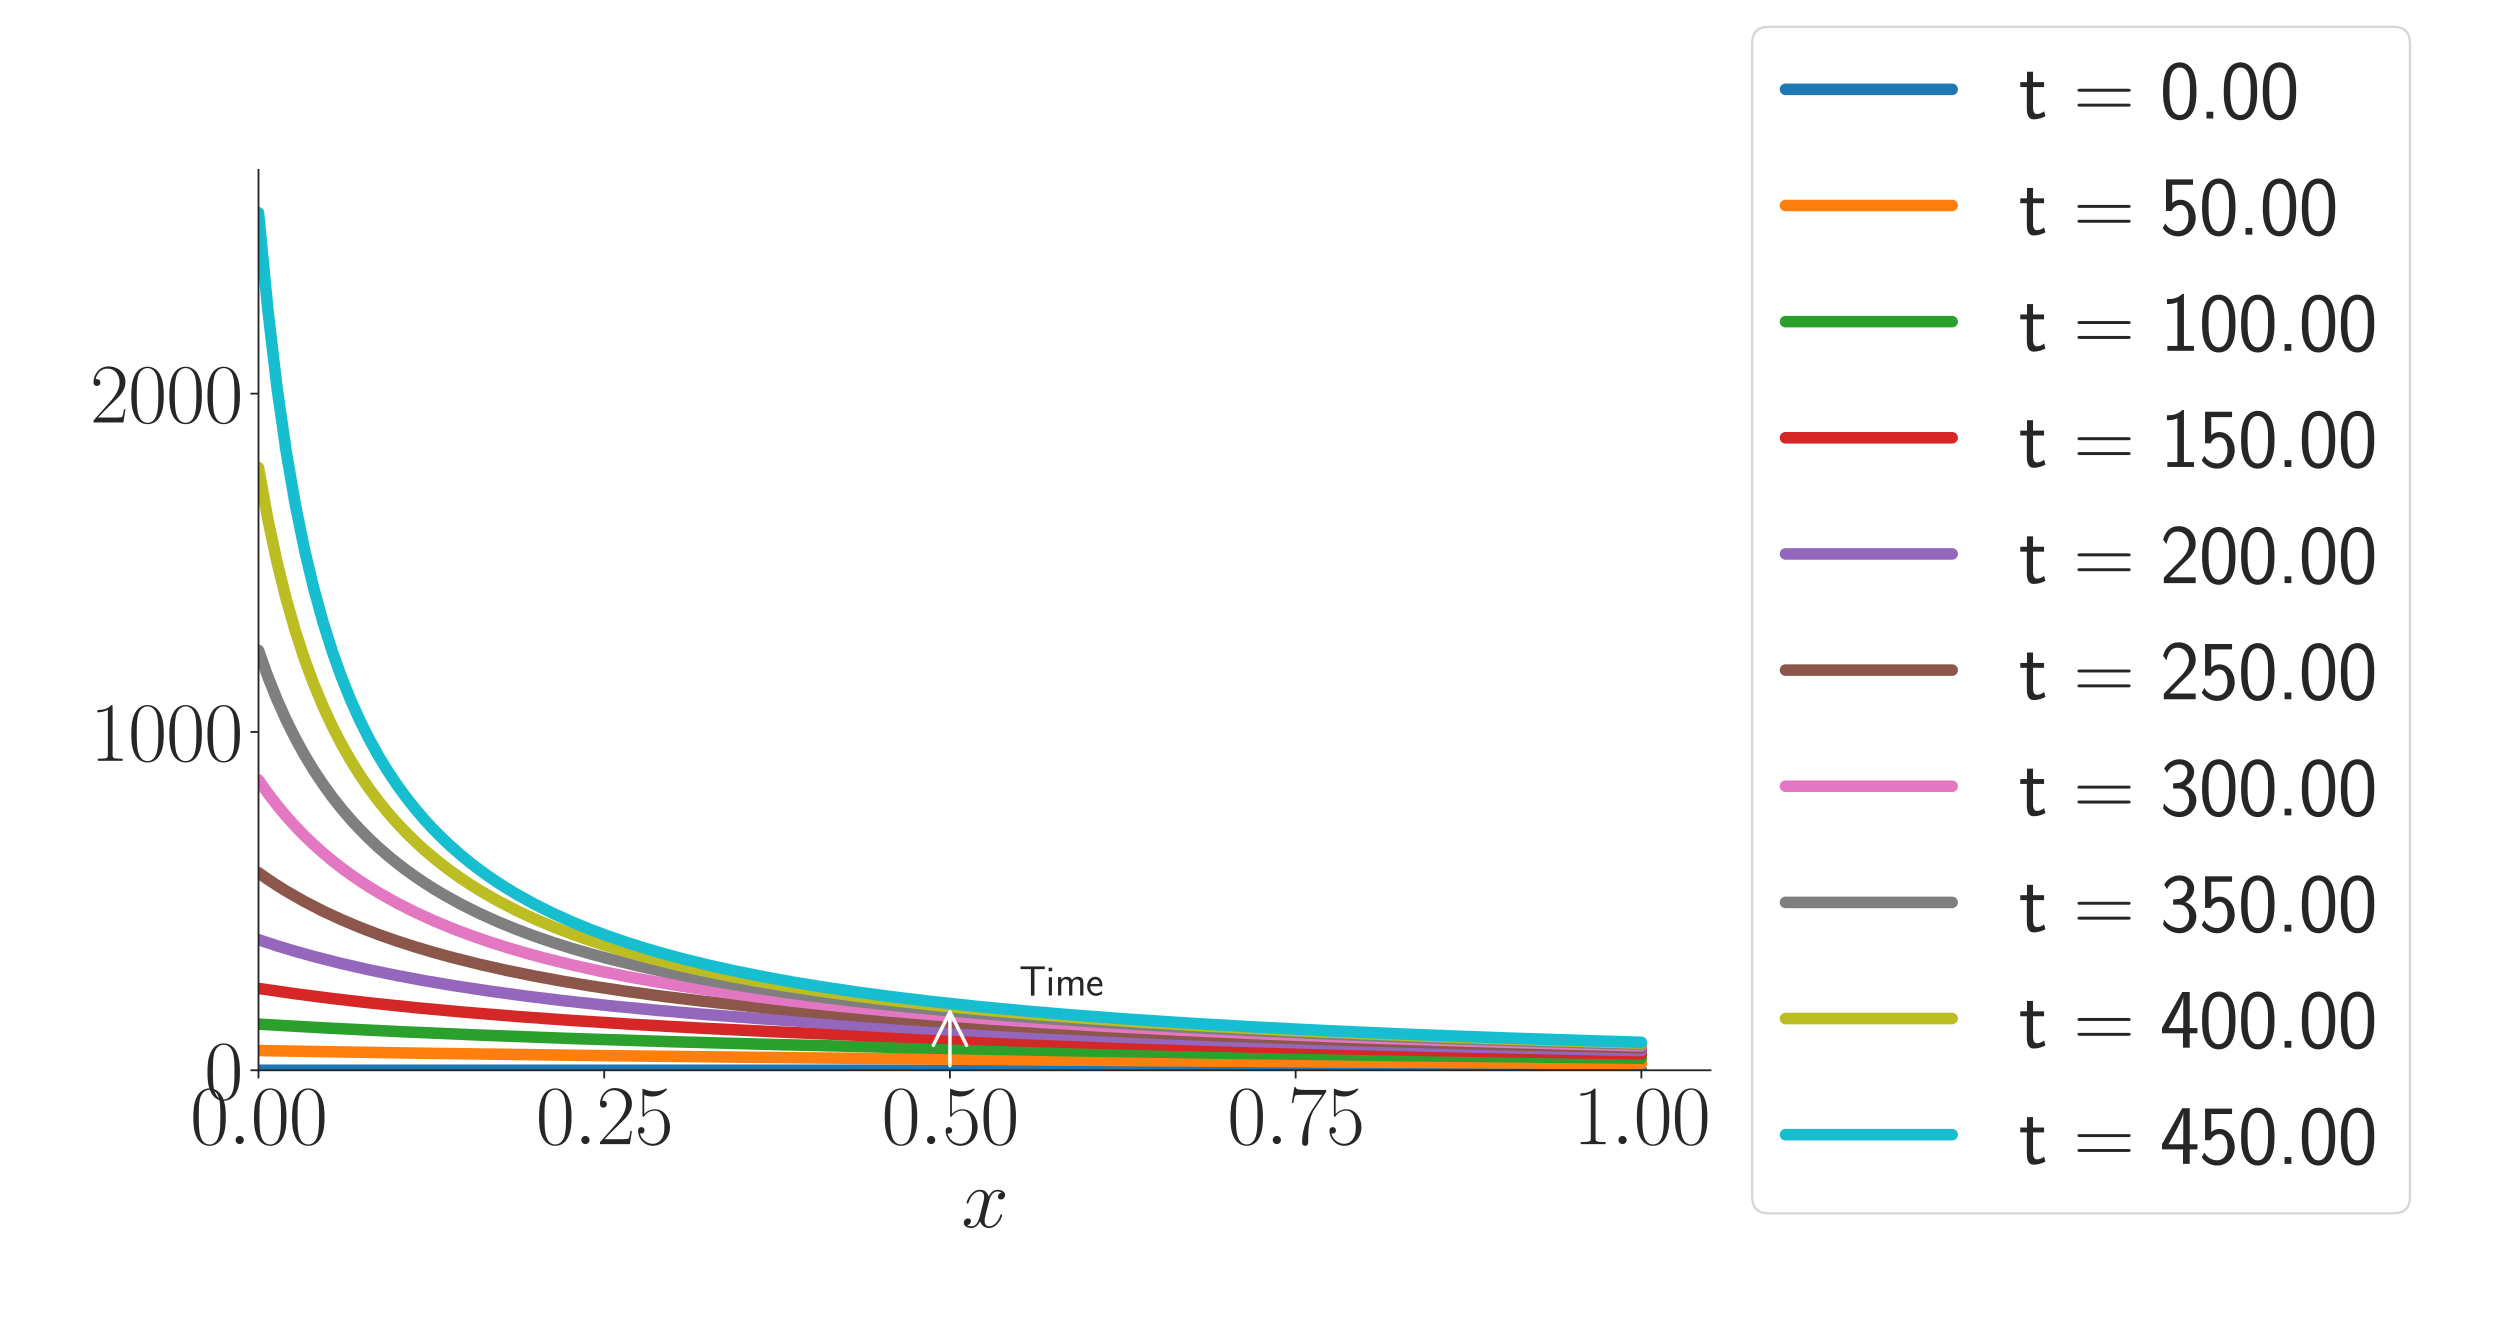 <?xml version="1.0" encoding="utf-8" standalone="no"?>
<!DOCTYPE svg PUBLIC "-//W3C//DTD SVG 1.1//EN"
  "http://www.w3.org/Graphics/SVG/1.1/DTD/svg11.dtd">
<svg xmlns:xlink="http://www.w3.org/1999/xlink" width="1080pt" height="576pt" viewBox="0 0 1080 576" xmlns="http://www.w3.org/2000/svg" version="1.1">
 <defs>
  <style type="text/css">*{stroke-linejoin: round; stroke-linecap: butt}</style>
 </defs>
 <g id="figure_1">
  <g id="patch_1">
   <path d="M 0 576 
L 1080 576 
L 1080 0 
L 0 0 
z
" style="fill: #ffffff"/>
  </g>
  <g id="axes_1">
   <g id="patch_2">
    <path d="M 111.674 462.355 
L 738.936 462.355 
L 738.936 73.401 
L 111.674 73.401 
z
" style="fill: #ffffff"/>
   </g>
   <g id="matplotlib.axis_1">
    <g id="xtick_1">
     <g id="line2d_1">
      <defs>
       <path id="md667490353" d="M 0 0 
L 0 3.5 
" style="stroke: #262626; stroke-width: 0.8"/>
      </defs>
      <g>
       <use xlink:href="#md667490353" x="111.674" y="462.355" style="fill: #262626; stroke: #262626; stroke-width: 0.8"/>
      </g>
     </g>
     <g id="text_1">
      <!-- $\mathdefault{0.00}$ -->
      <g style="fill: #262626" transform="translate(82.124 494.261) scale(0.36 -0.36)">
       <defs>
        <path id="CMR17-30" d="M 2688 2025 
C 2688 2416 2682 3080 2413 3591 
C 2176 4039 1798 4198 1466 4198 
C 1158 4198 768 4058 525 3597 
C 269 3118 243 2524 243 2025 
C 243 1661 250 1106 448 619 
C 723 -39 1216 -128 1466 -128 
C 1760 -128 2208 -7 2470 600 
C 2662 1042 2688 1559 2688 2025 
z
M 1466 -26 
C 1056 -26 813 325 723 812 
C 653 1188 653 1738 653 2096 
C 653 2588 653 2997 736 3387 
C 858 3929 1216 4096 1466 4096 
C 1728 4096 2067 3923 2189 3400 
C 2272 3036 2278 2607 2278 2096 
C 2278 1680 2278 1169 2202 792 
C 2067 95 1690 -26 1466 -26 
z
" transform="scale(0.016)"/>
        <path id="CMMI12-3a" d="M 1178 307 
C 1178 492 1024 619 870 619 
C 685 619 557 466 557 313 
C 557 128 710 0 864 0 
C 1050 0 1178 153 1178 307 
z
" transform="scale(0.016)"/>
       </defs>
       <use xlink:href="#CMR17-30" transform="scale(0.996)"/>
       <use xlink:href="#CMMI12-3a" transform="translate(45.69 0) scale(0.996)"/>
       <use xlink:href="#CMR17-30" transform="translate(72.788 0) scale(0.996)"/>
       <use xlink:href="#CMR17-30" transform="translate(118.478 0) scale(0.996)"/>
      </g>
     </g>
    </g>
    <g id="xtick_2">
     <g id="line2d_2">
      <g>
       <use xlink:href="#md667490353" x="261.022" y="462.355" style="fill: #262626; stroke: #262626; stroke-width: 0.8"/>
      </g>
     </g>
     <g id="text_2">
      <!-- $\mathdefault{0.25}$ -->
      <g style="fill: #262626" transform="translate(231.472 494.261) scale(0.36 -0.36)">
       <defs>
        <path id="CMR17-32" d="M 2669 989 
L 2554 989 
C 2490 536 2438 459 2413 420 
C 2381 369 1920 369 1830 369 
L 602 369 
C 832 619 1280 1072 1824 1597 
C 2214 1967 2669 2402 2669 3035 
C 2669 3790 2067 4224 1395 4224 
C 691 4224 262 3604 262 3030 
C 262 2780 448 2748 525 2748 
C 589 2748 781 2787 781 3010 
C 781 3207 614 3264 525 3264 
C 486 3264 448 3258 422 3245 
C 544 3790 915 4058 1306 4058 
C 1862 4058 2227 3617 2227 3035 
C 2227 2479 1901 2000 1536 1584 
L 262 146 
L 262 0 
L 2515 0 
L 2669 989 
z
" transform="scale(0.016)"/>
        <path id="CMR17-35" d="M 730 3692 
C 794 3666 1056 3584 1325 3584 
C 1920 3584 2246 3911 2432 4100 
C 2432 4157 2432 4192 2394 4192 
C 2387 4192 2374 4192 2323 4163 
C 2099 4058 1837 3973 1517 3973 
C 1325 3973 1037 3999 723 4139 
C 653 4171 640 4171 634 4171 
C 602 4171 595 4164 595 4037 
L 595 2203 
C 595 2089 595 2057 659 2057 
C 691 2057 704 2070 736 2114 
C 941 2401 1222 2522 1542 2522 
C 1766 2522 2246 2382 2246 1289 
C 2246 1085 2246 715 2054 421 
C 1894 159 1645 25 1370 25 
C 947 25 518 320 403 814 
C 429 807 480 795 506 795 
C 589 795 749 840 749 1038 
C 749 1210 627 1280 506 1280 
C 358 1280 262 1190 262 1011 
C 262 454 704 -128 1382 -128 
C 2042 -128 2669 440 2669 1264 
C 2669 2030 2170 2624 1549 2624 
C 1222 2624 947 2503 730 2274 
L 730 3692 
z
" transform="scale(0.016)"/>
       </defs>
       <use xlink:href="#CMR17-30" transform="scale(0.996)"/>
       <use xlink:href="#CMMI12-3a" transform="translate(45.69 0) scale(0.996)"/>
       <use xlink:href="#CMR17-32" transform="translate(72.788 0) scale(0.996)"/>
       <use xlink:href="#CMR17-35" transform="translate(118.478 0) scale(0.996)"/>
      </g>
     </g>
    </g>
    <g id="xtick_3">
     <g id="line2d_3">
      <g>
       <use xlink:href="#md667490353" x="410.37" y="462.355" style="fill: #262626; stroke: #262626; stroke-width: 0.8"/>
      </g>
     </g>
     <g id="text_3">
      <!-- $\mathdefault{0.50}$ -->
      <g style="fill: #262626" transform="translate(380.82 494.261) scale(0.36 -0.36)">
       <use xlink:href="#CMR17-30" transform="scale(0.996)"/>
       <use xlink:href="#CMMI12-3a" transform="translate(45.69 0) scale(0.996)"/>
       <use xlink:href="#CMR17-35" transform="translate(72.788 0) scale(0.996)"/>
       <use xlink:href="#CMR17-30" transform="translate(118.478 0) scale(0.996)"/>
      </g>
     </g>
    </g>
    <g id="xtick_4">
     <g id="line2d_4">
      <g>
       <use xlink:href="#md667490353" x="559.718" y="462.355" style="fill: #262626; stroke: #262626; stroke-width: 0.8"/>
      </g>
     </g>
     <g id="text_4">
      <!-- $\mathdefault{0.75}$ -->
      <g style="fill: #262626" transform="translate(530.168 494.261) scale(0.36 -0.36)">
       <defs>
        <path id="CMR17-37" d="M 2886 3941 
L 2886 4081 
L 1382 4081 
C 634 4081 621 4165 595 4288 
L 480 4288 
L 294 3094 
L 410 3094 
C 429 3215 474 3540 550 3661 
C 589 3712 1062 3712 1171 3712 
L 2579 3712 
L 1869 2661 
C 1395 1954 1069 999 1069 165 
C 1069 89 1069 -128 1299 -128 
C 1530 -128 1530 89 1530 171 
L 1530 465 
C 1530 1508 1709 2196 2003 2636 
L 2886 3941 
z
" transform="scale(0.016)"/>
       </defs>
       <use xlink:href="#CMR17-30" transform="scale(0.996)"/>
       <use xlink:href="#CMMI12-3a" transform="translate(45.69 0) scale(0.996)"/>
       <use xlink:href="#CMR17-37" transform="translate(72.788 0) scale(0.996)"/>
       <use xlink:href="#CMR17-35" transform="translate(118.478 0) scale(0.996)"/>
      </g>
     </g>
    </g>
    <g id="xtick_5">
     <g id="line2d_5">
      <g>
       <use xlink:href="#md667490353" x="709.066" y="462.355" style="fill: #262626; stroke: #262626; stroke-width: 0.8"/>
      </g>
     </g>
     <g id="text_5">
      <!-- $\mathdefault{1.00}$ -->
      <g style="fill: #262626" transform="translate(679.516 494.261) scale(0.36 -0.36)">
       <defs>
        <path id="CMR17-31" d="M 1702 4058 
C 1702 4192 1696 4192 1606 4192 
C 1357 3916 979 3827 621 3827 
C 602 3827 570 3827 563 3808 
C 557 3795 557 3782 557 3648 
C 755 3648 1088 3686 1344 3839 
L 1344 461 
C 1344 236 1331 160 781 160 
L 589 160 
L 589 0 
C 896 0 1216 0 1523 0 
C 1830 0 2150 0 2458 0 
L 2458 160 
L 2266 160 
C 1715 160 1702 230 1702 458 
L 1702 4058 
z
" transform="scale(0.016)"/>
       </defs>
       <use xlink:href="#CMR17-31" transform="scale(0.996)"/>
       <use xlink:href="#CMMI12-3a" transform="translate(45.69 0) scale(0.996)"/>
       <use xlink:href="#CMR17-30" transform="translate(72.788 0) scale(0.996)"/>
       <use xlink:href="#CMR17-30" transform="translate(118.478 0) scale(0.996)"/>
      </g>
     </g>
    </g>
    <g id="text_6">
     <!-- $x$ -->
     <g style="fill: #262626" transform="translate(415.327 530.144) scale(0.36 -0.36)">
      <defs>
       <path id="CMMI12-78" d="M 3034 2606 
C 2829 2567 2752 2414 2752 2293 
C 2752 2139 2874 2088 2963 2088 
C 3155 2088 3290 2254 3290 2427 
C 3290 2695 2982 2816 2714 2816 
C 2323 2816 2106 2433 2048 2312 
C 1901 2816 1504 2816 1389 2816 
C 736 2816 390 1980 390 1839 
C 390 1814 416 1782 461 1782 
C 512 1782 525 1820 538 1846 
C 755 2555 1184 2689 1370 2689 
C 1658 2689 1715 2420 1715 2267 
C 1715 2127 1677 1980 1600 1673 
L 1382 798 
C 1286 415 1101 64 762 64 
C 730 64 570 64 435 147 
C 666 192 717 383 717 460 
C 717 588 621 664 499 664 
C 346 664 179 530 179 326 
C 179 57 480 -64 755 -64 
C 1062 -64 1280 179 1414 441 
C 1517 64 1837 -64 2074 -64 
C 2726 -64 3072 773 3072 913 
C 3072 945 3046 971 3008 971 
C 2950 971 2944 939 2925 888 
C 2752 326 2381 64 2093 64 
C 1869 64 1747 230 1747 492 
C 1747 632 1773 734 1875 1156 
L 2099 2024 
C 2195 2408 2413 2689 2707 2689 
C 2720 2689 2899 2689 3034 2606 
z
" transform="scale(0.016)"/>
      </defs>
      <use xlink:href="#CMMI12-78" transform="scale(0.996)"/>
     </g>
    </g>
   </g>
   <g id="matplotlib.axis_2">
    <g id="ytick_1">
     <g id="line2d_6">
      <defs>
       <path id="mf535a73e9e" d="M 0 0 
L -3.5 0 
" style="stroke: #262626; stroke-width: 0.8"/>
      </defs>
      <g>
       <use xlink:href="#mf535a73e9e" x="111.674" y="462.355" style="fill: #262626; stroke: #262626; stroke-width: 0.8"/>
      </g>
     </g>
     <g id="text_7">
      <!-- $\mathdefault{0}$ -->
      <g style="fill: #262626" transform="translate(88.226 474.808) scale(0.36 -0.36)">
       <use xlink:href="#CMR17-30" transform="scale(0.996)"/>
      </g>
     </g>
    </g>
    <g id="ytick_2">
     <g id="line2d_7">
      <g>
       <use xlink:href="#mf535a73e9e" x="111.674" y="316.204" style="fill: #262626; stroke: #262626; stroke-width: 0.8"/>
      </g>
     </g>
     <g id="text_8">
      <!-- $\mathdefault{1000}$ -->
      <g style="fill: #262626" transform="translate(38.88 328.657) scale(0.36 -0.36)">
       <use xlink:href="#CMR17-31" transform="scale(0.996)"/>
       <use xlink:href="#CMR17-30" transform="translate(45.69 0) scale(0.996)"/>
       <use xlink:href="#CMR17-30" transform="translate(91.381 0) scale(0.996)"/>
       <use xlink:href="#CMR17-30" transform="translate(137.071 0) scale(0.996)"/>
      </g>
     </g>
    </g>
    <g id="ytick_3">
     <g id="line2d_8">
      <g>
       <use xlink:href="#mf535a73e9e" x="111.674" y="170.053" style="fill: #262626; stroke: #262626; stroke-width: 0.8"/>
      </g>
     </g>
     <g id="text_9">
      <!-- $\mathdefault{2000}$ -->
      <g style="fill: #262626" transform="translate(38.88 182.506) scale(0.36 -0.36)">
       <use xlink:href="#CMR17-32" transform="scale(0.996)"/>
       <use xlink:href="#CMR17-30" transform="translate(45.69 0) scale(0.996)"/>
       <use xlink:href="#CMR17-30" transform="translate(91.381 0) scale(0.996)"/>
       <use xlink:href="#CMR17-30" transform="translate(137.071 0) scale(0.996)"/>
      </g>
     </g>
    </g>
   </g>
   <g id="line2d_9">
    <path d="M 111.674 462.355 
L 709.066 462.355 
L 709.066 462.355 
" clip-path="url(#p8ea0886ed8)" style="fill: none; stroke: #1f77b4; stroke-width: 5; stroke-linecap: round"/>
   </g>
   <g id="line2d_10">
    <path d="M 111.674 453.842 
L 179.379 454.95 
L 259.031 456.023 
L 350.631 457.023 
L 454.179 457.927 
L 577.64 458.775 
L 709.066 459.474 
L 709.066 459.474 
" clip-path="url(#p8ea0886ed8)" style="fill: none; stroke: #ff7f0e; stroke-width: 5; stroke-linecap: round"/>
   </g>
   <g id="line2d_11">
    <path d="M 111.674 442.431 
L 139.553 444.017 
L 171.413 445.604 
L 207.257 447.154 
L 247.083 448.638 
L 290.892 450.039 
L 338.683 451.345 
L 394.44 452.635 
L 458.162 453.868 
L 529.849 455.017 
L 609.501 456.066 
L 701.101 457.047 
L 709.066 457.123 
L 709.066 457.123 
" clip-path="url(#p8ea0886ed8)" style="fill: none; stroke: #2ca02c; stroke-width: 5; stroke-linecap: round"/>
   </g>
   <g id="line2d_12">
    <path d="M 111.674 427.003 
L 127.605 429.304 
L 143.535 431.365 
L 159.466 433.222 
L 179.379 435.298 
L 199.292 437.144 
L 223.187 439.105 
L 247.083 440.834 
L 274.961 442.609 
L 302.84 444.167 
L 334.701 445.728 
L 370.544 447.255 
L 410.37 448.72 
L 454.179 450.104 
L 501.97 451.395 
L 557.727 452.673 
L 621.449 453.895 
L 693.136 455.035 
L 709.066 455.261 
L 709.066 455.261 
" clip-path="url(#p8ea0886ed8)" style="fill: none; stroke: #d62728; stroke-width: 5; stroke-linecap: round"/>
   </g>
   <g id="line2d_13">
    <path d="M 111.674 405.961 
L 119.64 408.577 
L 127.605 410.985 
L 135.57 413.209 
L 147.518 416.245 
L 159.466 418.969 
L 171.413 421.426 
L 183.361 423.654 
L 195.309 425.683 
L 211.24 428.121 
L 227.17 430.299 
L 243.101 432.256 
L 263.014 434.439 
L 282.927 436.375 
L 302.84 438.103 
L 326.735 439.945 
L 350.631 441.576 
L 378.509 443.255 
L 410.37 444.932 
L 446.214 446.564 
L 482.057 447.978 
L 525.866 449.467 
L 573.658 450.85 
L 625.432 452.123 
L 685.171 453.361 
L 709.066 453.8 
L 709.066 453.8 
" clip-path="url(#p8ea0886ed8)" style="fill: none; stroke: #9467bd; stroke-width: 5; stroke-linecap: round"/>
   </g>
   <g id="line2d_14">
    <path d="M 111.674 377.029 
L 115.657 379.825 
L 119.64 382.457 
L 123.622 384.94 
L 131.587 389.502 
L 139.553 393.598 
L 147.518 397.294 
L 155.483 400.648 
L 163.448 403.704 
L 171.413 406.5 
L 179.379 409.067 
L 187.344 411.434 
L 195.309 413.622 
L 207.257 416.61 
L 219.205 419.293 
L 231.153 421.717 
L 243.101 423.915 
L 255.048 425.918 
L 270.979 428.328 
L 286.909 430.482 
L 302.84 432.419 
L 322.753 434.58 
L 342.666 436.498 
L 362.579 438.211 
L 386.475 440.039 
L 410.37 441.658 
L 438.249 443.326 
L 470.11 444.991 
L 505.953 446.613 
L 545.779 448.164 
L 589.588 449.625 
L 637.379 450.983 
L 689.153 452.234 
L 709.066 452.665 
L 709.066 452.665 
" clip-path="url(#p8ea0886ed8)" style="fill: none; stroke: #8c564b; stroke-width: 5; stroke-linecap: round"/>
   </g>
   <g id="line2d_15">
    <path d="M 111.674 336.948 
L 115.657 342.603 
L 119.64 347.795 
L 123.622 352.58 
L 127.605 357.002 
L 131.587 361.103 
L 135.57 364.916 
L 139.553 368.47 
L 143.535 371.791 
L 147.518 374.901 
L 151.5 377.819 
L 155.483 380.563 
L 159.466 383.148 
L 163.448 385.588 
L 171.413 390.076 
L 179.379 394.109 
L 187.344 397.753 
L 195.309 401.061 
L 203.274 404.078 
L 211.24 406.84 
L 219.205 409.379 
L 227.17 411.719 
L 235.135 413.884 
L 247.083 416.842 
L 259.031 419.501 
L 270.979 421.902 
L 282.927 424.082 
L 294.875 426.07 
L 310.805 428.462 
L 326.735 430.6 
L 342.666 432.524 
L 362.579 434.672 
L 382.492 436.579 
L 402.405 438.282 
L 426.301 440.101 
L 450.196 441.711 
L 478.075 443.372 
L 509.936 445.03 
L 545.779 446.646 
L 585.605 448.191 
L 629.414 449.647 
L 677.205 451.001 
L 709.066 451.793 
L 709.066 451.793 
" clip-path="url(#p8ea0886ed8)" style="fill: none; stroke: #e377c2; stroke-width: 5; stroke-linecap: round"/>
   </g>
   <g id="line2d_16">
    <path d="M 111.674 280.968 
L 115.657 292.178 
L 119.64 302.129 
L 123.622 311.022 
L 127.605 319.019 
L 131.587 326.248 
L 135.57 332.815 
L 139.553 338.808 
L 143.535 344.298 
L 147.518 349.347 
L 151.5 354.005 
L 155.483 358.317 
L 159.466 362.319 
L 163.448 366.044 
L 167.431 369.519 
L 171.413 372.77 
L 175.396 375.816 
L 179.379 378.676 
L 183.361 381.368 
L 187.344 383.905 
L 191.327 386.301 
L 199.292 390.712 
L 207.257 394.68 
L 215.222 398.269 
L 223.187 401.529 
L 231.153 404.504 
L 239.118 407.23 
L 247.083 409.736 
L 255.048 412.049 
L 263.014 414.188 
L 274.961 417.114 
L 286.909 419.745 
L 298.857 422.122 
L 310.805 424.282 
L 322.753 426.251 
L 338.683 428.622 
L 354.614 430.744 
L 370.544 432.653 
L 390.457 434.785 
L 410.37 436.679 
L 430.283 438.371 
L 454.179 440.179 
L 482.057 442.029 
L 509.936 443.65 
L 541.797 445.272 
L 577.64 446.854 
L 617.466 448.37 
L 661.275 449.798 
L 709.066 451.13 
L 709.066 451.13 
" clip-path="url(#p8ea0886ed8)" style="fill: none; stroke: #7f7f7f; stroke-width: 5; stroke-linecap: round"/>
   </g>
   <g id="line2d_17">
    <path d="M 111.674 202.024 
L 115.657 224.074 
L 119.64 242.748 
L 123.622 258.77 
L 127.605 272.671 
L 131.587 284.849 
L 135.57 295.605 
L 139.553 305.178 
L 143.535 313.752 
L 147.518 321.476 
L 151.5 328.472 
L 155.483 334.837 
L 159.466 340.654 
L 163.448 345.99 
L 167.431 350.903 
L 171.413 355.442 
L 175.396 359.646 
L 179.379 363.553 
L 183.361 367.192 
L 187.344 370.59 
L 191.327 373.771 
L 195.309 376.754 
L 199.292 379.557 
L 203.274 382.196 
L 207.257 384.686 
L 215.222 389.262 
L 223.187 393.372 
L 231.153 397.082 
L 239.118 400.447 
L 247.083 403.514 
L 255.048 406.321 
L 263.014 408.898 
L 270.979 411.273 
L 278.944 413.469 
L 290.892 416.468 
L 302.84 419.162 
L 314.788 421.594 
L 326.735 423.8 
L 338.683 425.81 
L 354.614 428.228 
L 370.544 430.39 
L 386.475 432.333 
L 406.388 434.501 
L 426.301 436.425 
L 446.214 438.143 
L 470.11 439.977 
L 494.005 441.6 
L 521.884 443.272 
L 553.744 444.942 
L 589.588 446.569 
L 629.414 448.125 
L 673.223 449.589 
L 709.066 450.63 
L 709.066 450.63 
" clip-path="url(#p8ea0886ed8)" style="fill: none; stroke: #bcbd22; stroke-width: 5; stroke-linecap: round"/>
   </g>
   <g id="line2d_18">
    <path d="M 111.674 91.922 
L 115.657 133.331 
L 119.64 167.217 
L 123.622 195.023 
L 127.605 218.126 
L 131.587 237.633 
L 135.57 254.325 
L 139.553 268.773 
L 143.535 281.403 
L 147.518 292.538 
L 151.5 302.43 
L 155.483 311.276 
L 159.466 319.234 
L 163.448 326.431 
L 167.431 332.973 
L 171.413 338.944 
L 175.396 344.416 
L 179.379 349.449 
L 183.361 354.094 
L 187.344 358.394 
L 191.327 362.387 
L 195.309 366.103 
L 199.292 369.571 
L 203.274 372.815 
L 207.257 375.856 
L 211.24 378.711 
L 215.222 381.399 
L 219.205 383.932 
L 223.187 386.324 
L 231.153 390.729 
L 239.118 394.693 
L 247.083 398.277 
L 255.048 401.534 
L 263.014 404.507 
L 270.979 407.231 
L 278.944 409.735 
L 286.909 412.046 
L 294.875 414.184 
L 306.822 417.109 
L 318.77 419.738 
L 330.718 422.115 
L 342.666 424.274 
L 354.614 426.243 
L 370.544 428.613 
L 386.475 430.734 
L 402.405 432.643 
L 422.318 434.775 
L 442.231 436.669 
L 462.144 438.362 
L 486.04 440.169 
L 513.918 442.02 
L 541.797 443.641 
L 573.658 445.263 
L 609.501 446.846 
L 649.327 448.361 
L 693.136 449.791 
L 709.066 450.259 
L 709.066 450.259 
" clip-path="url(#p8ea0886ed8)" style="fill: none; stroke: #17becf; stroke-width: 5; stroke-linecap: round"/>
   </g>
   <g id="patch_3">
    <path d="M 111.674 462.355 
L 111.674 73.401 
" style="fill: none; stroke: #262626; stroke-width: 0.8; stroke-linejoin: miter; stroke-linecap: square"/>
   </g>
   <g id="patch_4">
    <path d="M 111.674 462.355 
L 738.936 462.355 
" style="fill: none; stroke: #262626; stroke-width: 0.8; stroke-linejoin: miter; stroke-linecap: square"/>
   </g>
   <g id="patch_5">
    <path d="M 410.37 460.355 
Q 410.37 447.939 410.37 437.201 
" style="fill: none; stroke: #ffffff; stroke-width: 1.5; stroke-linecap: round"/>
    <path d="M 403.17 451.601 
L 410.37 437.201 
L 417.57 451.601 
" style="fill: none; stroke: #ffffff; stroke-width: 1.5; stroke-linecap: round"/>
   </g>
   <g id="text_10">
    <!-- Time -->
    <g style="fill: #262626" transform="translate(440.24 430.035) scale(0.18 -0.18)">
     <defs>
      <path id="CMSS17-54" d="M 2317 3968 
L 2848 3968 
C 2925 3968 3002 3968 3078 3968 
L 3878 3968 
L 3878 4376 
L 218 4376 
L 218 3968 
L 1018 3968 
C 1094 3968 1171 3968 1248 3968 
L 1779 3968 
L 1779 -32 
L 2317 -32 
L 2317 3968 
z
" transform="scale(0.016)"/>
      <path id="CMSS17-69" d="M 979 4183 
L 442 4183 
L 442 3648 
L 979 3648 
L 979 4183 
z
M 947 2739 
L 474 2739 
L 474 0 
L 947 0 
L 947 2739 
z
" transform="scale(0.016)"/>
      <path id="CMSS17-6d" d="M 4288 1877 
C 4288 2308 4179 2816 3462 2816 
C 2982 2816 2694 2516 2566 2331 
C 2451 2670 2182 2816 1798 2816 
C 1363 2816 1088 2568 941 2389 
L 941 2758 
L 474 2758 
L 474 0 
L 960 0 
L 960 1559 
C 960 1939 1101 2428 1555 2428 
C 2138 2428 2138 2016 2138 1829 
L 2138 0 
L 2624 0 
L 2624 1559 
C 2624 1939 2765 2428 3219 2428 
C 3802 2428 3802 2016 3802 1829 
L 3802 0 
L 4288 0 
L 4288 1877 
z
" transform="scale(0.016)"/>
      <path id="CMSS17-65" d="M 2502 1377 
C 2502 1590 2490 2003 2285 2345 
C 2061 2713 1696 2816 1421 2816 
C 755 2816 192 2188 192 1375 
C 192 582 774 -64 1510 -64 
C 1798 -64 2150 19 2470 248 
C 2470 274 2458 414 2451 420 
C 2451 433 2432 630 2432 656 
C 2125 407 1773 325 1517 325 
C 1107 325 666 667 646 1377 
L 2502 1377 
z
M 698 1728 
C 781 2084 1062 2421 1421 2421 
C 1517 2421 1965 2421 2080 1728 
L 698 1728 
z
" transform="scale(0.016)"/>
     </defs>
     <use xlink:href="#CMSS17-54" transform="scale(0.996)"/>
     <use xlink:href="#CMSS17-69" transform="translate(63.819 0) scale(0.996)"/>
     <use xlink:href="#CMSS17-6d" transform="translate(86 0) scale(0.996)"/>
     <use xlink:href="#CMSS17-65" transform="translate(160.229 0) scale(0.996)"/>
    </g>
   </g>
   <g id="legend_1">
    <g id="patch_6">
     <path d="M 764.136 524.158 
L 1033.92 524.158 
Q 1041.12 524.158 1041.12 516.958 
L 1041.12 18.797 
Q 1041.12 11.597 1033.92 11.597 
L 764.136 11.597 
Q 756.936 11.597 756.936 18.797 
L 756.936 516.958 
Q 756.936 524.158 764.136 524.158 
z
" style="fill: #ffffff; opacity: 0.8; stroke: #cccccc; stroke-linejoin: miter"/>
    </g>
    <g id="line2d_19">
     <path d="M 771.336 38.597 
L 807.336 38.597 
L 843.336 38.597 
" style="fill: none; stroke: #1f77b4; stroke-width: 5; stroke-linecap: round"/>
    </g>
    <g id="text_11">
     <!-- t = 0.00 -->
     <g style="fill: #262626" transform="translate(872.136 51.197) scale(0.36 -0.36)">
      <defs>
       <path id="CMSS17-74" d="M 1069 2368 
L 1901 2368 
L 1901 2737 
L 1069 2737 
L 1069 3520 
L 614 3520 
L 614 2737 
L 109 2737 
L 109 2368 
L 602 2368 
L 602 749 
C 602 384 685 -64 1107 -64 
C 1427 -64 1722 25 2003 172 
L 1901 548 
C 1747 414 1562 337 1363 337 
C 1082 337 1069 696 1069 856 
L 1069 2368 
z
" transform="scale(0.016)"/>
       <path id="CMSS17-3d" d="M 4147 2017 
C 4243 2017 4339 2017 4339 2125 
C 4339 2240 4230 2240 4122 2240 
L 550 2240 
C 442 2240 333 2240 333 2125 
C 333 2017 429 2017 525 2017 
L 4147 2017 
z
M 4122 896 
C 4230 896 4339 896 4339 1011 
C 4339 1119 4243 1119 4147 1119 
L 525 1119 
C 429 1119 333 1119 333 1011 
C 333 896 442 896 550 896 
L 4122 896 
z
" transform="scale(0.016)"/>
       <path id="CMSS17-30" d="M 2758 2044 
C 2758 2405 2752 3077 2490 3596 
C 2227 4096 1805 4229 1504 4229 
C 1069 4229 698 3975 506 3570 
C 301 3146 243 2709 243 2044 
C 243 1589 262 1031 493 543 
C 755 5 1197 -128 1498 -128 
C 1894 -128 2278 81 2496 518 
C 2720 974 2758 1474 2758 2044 
z
M 1498 261 
C 1011 261 864 811 819 995 
C 742 1310 730 1614 730 2114 
C 730 2506 730 2948 851 3297 
C 998 3701 1254 3840 1498 3840 
C 1971 3840 2125 3372 2176 3208 
C 2272 2873 2272 2481 2272 2114 
C 2272 1526 2272 261 1498 261 
z
" transform="scale(0.016)"/>
       <path id="CMSS17-2e" d="M 1088 510 
L 576 510 
L 576 0 
L 1088 0 
L 1088 510 
z
" transform="scale(0.016)"/>
      </defs>
      <use xlink:href="#CMSS17-74" transform="scale(0.996)"/>
      <use xlink:href="#CMSS17-3d" transform="translate(65.061 0) scale(0.996)"/>
      <use xlink:href="#CMSS17-30" transform="translate(169.158 0) scale(0.996)"/>
      <use xlink:href="#CMSS17-2e" transform="translate(216.001 0) scale(0.996)"/>
      <use xlink:href="#CMSS17-30" transform="translate(242.026 0) scale(0.996)"/>
      <use xlink:href="#CMSS17-30" transform="translate(288.869 0) scale(0.996)"/>
     </g>
    </g>
    <g id="line2d_20">
     <path d="M 771.336 88.773 
L 807.336 88.773 
L 843.336 88.773 
" style="fill: none; stroke: #ff7f0e; stroke-width: 5; stroke-linecap: round"/>
    </g>
    <g id="text_12">
     <!-- t = 50.00 -->
     <g style="fill: #262626" transform="translate(872.136 101.373) scale(0.36 -0.36)">
      <defs>
       <path id="CMSS17-35" d="M 934 3752 
L 2502 3752 
L 2502 4160 
L 467 4160 
L 467 1781 
L 896 1781 
C 1011 2046 1248 2240 1555 2240 
C 1843 2240 2163 1989 2163 1266 
C 2163 493 1709 267 1376 267 
C 966 267 589 512 422 851 
L 218 499 
C 512 49 992 -128 1376 -128 
C 2118 -128 2701 497 2701 1253 
C 2701 2030 2182 2629 1562 2629 
C 1338 2629 1120 2553 934 2399 
L 934 3752 
z
" transform="scale(0.016)"/>
      </defs>
      <use xlink:href="#CMSS17-74" transform="scale(0.996)"/>
      <use xlink:href="#CMSS17-3d" transform="translate(65.061 0) scale(0.996)"/>
      <use xlink:href="#CMSS17-35" transform="translate(169.158 0) scale(0.996)"/>
      <use xlink:href="#CMSS17-30" transform="translate(216.001 0) scale(0.996)"/>
      <use xlink:href="#CMSS17-2e" transform="translate(262.845 0) scale(0.996)"/>
      <use xlink:href="#CMSS17-30" transform="translate(288.869 0) scale(0.996)"/>
      <use xlink:href="#CMSS17-30" transform="translate(335.713 0) scale(0.996)"/>
     </g>
    </g>
    <g id="line2d_21">
     <path d="M 771.336 138.949 
L 807.336 138.949 
L 843.336 138.949 
" style="fill: none; stroke: #2ca02c; stroke-width: 5; stroke-linecap: round"/>
    </g>
    <g id="text_13">
     <!-- t = 100.00 -->
     <g style="fill: #262626" transform="translate(872.136 151.549) scale(0.36 -0.36)">
      <defs>
       <path id="CMSS17-31" d="M 1818 4288 
L 1696 4288 
C 1350 3940 947 3890 538 3890 
L 538 3520 
C 723 3520 1024 3520 1325 3667 
L 1325 369 
L 570 369 
L 570 0 
L 2573 0 
L 2573 369 
L 1818 369 
L 1818 4288 
z
" transform="scale(0.016)"/>
      </defs>
      <use xlink:href="#CMSS17-74" transform="scale(0.996)"/>
      <use xlink:href="#CMSS17-3d" transform="translate(65.061 0) scale(0.996)"/>
      <use xlink:href="#CMSS17-31" transform="translate(169.158 0) scale(0.996)"/>
      <use xlink:href="#CMSS17-30" transform="translate(216.001 0) scale(0.996)"/>
      <use xlink:href="#CMSS17-30" transform="translate(262.845 0) scale(0.996)"/>
      <use xlink:href="#CMSS17-2e" transform="translate(309.689 0) scale(0.996)"/>
      <use xlink:href="#CMSS17-30" transform="translate(335.713 0) scale(0.996)"/>
      <use xlink:href="#CMSS17-30" transform="translate(382.556 0) scale(0.996)"/>
     </g>
    </g>
    <g id="line2d_22">
     <path d="M 771.336 189.125 
L 807.336 189.125 
L 843.336 189.125 
" style="fill: none; stroke: #d62728; stroke-width: 5; stroke-linecap: round"/>
    </g>
    <g id="text_14">
     <!-- t = 150.00 -->
     <g style="fill: #262626" transform="translate(872.136 201.725) scale(0.36 -0.36)">
      <use xlink:href="#CMSS17-74" transform="scale(0.996)"/>
      <use xlink:href="#CMSS17-3d" transform="translate(65.061 0) scale(0.996)"/>
      <use xlink:href="#CMSS17-31" transform="translate(169.158 0) scale(0.996)"/>
      <use xlink:href="#CMSS17-35" transform="translate(216.001 0) scale(0.996)"/>
      <use xlink:href="#CMSS17-30" transform="translate(262.845 0) scale(0.996)"/>
      <use xlink:href="#CMSS17-2e" transform="translate(309.689 0) scale(0.996)"/>
      <use xlink:href="#CMSS17-30" transform="translate(335.713 0) scale(0.996)"/>
      <use xlink:href="#CMSS17-30" transform="translate(382.556 0) scale(0.996)"/>
     </g>
    </g>
    <g id="line2d_23">
     <path d="M 771.336 239.301 
L 807.336 239.301 
L 843.336 239.301 
" style="fill: none; stroke: #9467bd; stroke-width: 5; stroke-linecap: round"/>
    </g>
    <g id="text_15">
     <!-- t = 200.00 -->
     <g style="fill: #262626" transform="translate(872.136 251.901) scale(0.36 -0.36)">
      <defs>
       <path id="CMSS17-32" d="M 1651 1357 
C 1830 1541 2099 1764 2285 1987 
C 2464 2204 2701 2511 2701 2957 
C 2701 3657 2227 4288 1421 4288 
C 787 4288 422 3893 250 3274 
L 499 2929 
C 640 3510 838 3880 1338 3880 
C 1888 3880 2195 3433 2195 2942 
C 2195 2355 1747 1901 1408 1563 
C 1030 1187 659 804 301 408 
L 301 0 
L 2701 0 
L 2701 433 
L 1613 433 
C 1536 433 1459 433 1382 433 
L 742 433 
L 742 439 
L 1651 1357 
z
" transform="scale(0.016)"/>
      </defs>
      <use xlink:href="#CMSS17-74" transform="scale(0.996)"/>
      <use xlink:href="#CMSS17-3d" transform="translate(65.061 0) scale(0.996)"/>
      <use xlink:href="#CMSS17-32" transform="translate(169.158 0) scale(0.996)"/>
      <use xlink:href="#CMSS17-30" transform="translate(216.001 0) scale(0.996)"/>
      <use xlink:href="#CMSS17-30" transform="translate(262.845 0) scale(0.996)"/>
      <use xlink:href="#CMSS17-2e" transform="translate(309.689 0) scale(0.996)"/>
      <use xlink:href="#CMSS17-30" transform="translate(335.713 0) scale(0.996)"/>
      <use xlink:href="#CMSS17-30" transform="translate(382.556 0) scale(0.996)"/>
     </g>
    </g>
    <g id="line2d_24">
     <path d="M 771.336 289.478 
L 807.336 289.478 
L 843.336 289.478 
" style="fill: none; stroke: #8c564b; stroke-width: 5; stroke-linecap: round"/>
    </g>
    <g id="text_16">
     <!-- t = 250.00 -->
     <g style="fill: #262626" transform="translate(872.136 302.078) scale(0.36 -0.36)">
      <use xlink:href="#CMSS17-74" transform="scale(0.996)"/>
      <use xlink:href="#CMSS17-3d" transform="translate(65.061 0) scale(0.996)"/>
      <use xlink:href="#CMSS17-32" transform="translate(169.158 0) scale(0.996)"/>
      <use xlink:href="#CMSS17-35" transform="translate(216.001 0) scale(0.996)"/>
      <use xlink:href="#CMSS17-30" transform="translate(262.845 0) scale(0.996)"/>
      <use xlink:href="#CMSS17-2e" transform="translate(309.689 0) scale(0.996)"/>
      <use xlink:href="#CMSS17-30" transform="translate(335.713 0) scale(0.996)"/>
      <use xlink:href="#CMSS17-30" transform="translate(382.556 0) scale(0.996)"/>
     </g>
    </g>
    <g id="line2d_25">
     <path d="M 771.336 339.654 
L 807.336 339.654 
L 843.336 339.654 
" style="fill: none; stroke: #e377c2; stroke-width: 5; stroke-linecap: round"/>
    </g>
    <g id="text_17">
     <!-- t = 300.00 -->
     <g style="fill: #262626" transform="translate(872.136 352.254) scale(0.36 -0.36)">
      <defs>
       <path id="CMSS17-33" d="M 1005 2025 
L 1440 2025 
C 2042 2025 2214 1507 2214 1146 
C 2214 653 1933 267 1472 267 
C 1114 267 608 444 320 912 
C 275 691 275 678 250 526 
C 550 88 1037 -128 1485 -128 
C 2214 -128 2752 473 2752 1138 
C 2752 1638 2400 2057 1920 2215 
C 2304 2424 2586 2816 2586 3273 
C 2586 3805 2093 4229 1491 4229 
C 941 4229 512 3892 333 3530 
C 378 3468 493 3284 550 3189 
C 691 3562 1056 3840 1485 3840 
C 1843 3840 2080 3607 2080 3271 
C 2080 2923 1856 2543 1478 2455 
C 1453 2455 1056 2417 1005 2411 
L 1005 2025 
z
" transform="scale(0.016)"/>
      </defs>
      <use xlink:href="#CMSS17-74" transform="scale(0.996)"/>
      <use xlink:href="#CMSS17-3d" transform="translate(65.061 0) scale(0.996)"/>
      <use xlink:href="#CMSS17-33" transform="translate(169.158 0) scale(0.996)"/>
      <use xlink:href="#CMSS17-30" transform="translate(216.001 0) scale(0.996)"/>
      <use xlink:href="#CMSS17-30" transform="translate(262.845 0) scale(0.996)"/>
      <use xlink:href="#CMSS17-2e" transform="translate(309.689 0) scale(0.996)"/>
      <use xlink:href="#CMSS17-30" transform="translate(335.713 0) scale(0.996)"/>
      <use xlink:href="#CMSS17-30" transform="translate(382.556 0) scale(0.996)"/>
     </g>
    </g>
    <g id="line2d_26">
     <path d="M 771.336 389.83 
L 807.336 389.83 
L 843.336 389.83 
" style="fill: none; stroke: #7f7f7f; stroke-width: 5; stroke-linecap: round"/>
    </g>
    <g id="text_18">
     <!-- t = 350.00 -->
     <g style="fill: #262626" transform="translate(872.136 402.43) scale(0.36 -0.36)">
      <use xlink:href="#CMSS17-74" transform="scale(0.996)"/>
      <use xlink:href="#CMSS17-3d" transform="translate(65.061 0) scale(0.996)"/>
      <use xlink:href="#CMSS17-33" transform="translate(169.158 0) scale(0.996)"/>
      <use xlink:href="#CMSS17-35" transform="translate(216.001 0) scale(0.996)"/>
      <use xlink:href="#CMSS17-30" transform="translate(262.845 0) scale(0.996)"/>
      <use xlink:href="#CMSS17-2e" transform="translate(309.689 0) scale(0.996)"/>
      <use xlink:href="#CMSS17-30" transform="translate(335.713 0) scale(0.996)"/>
      <use xlink:href="#CMSS17-30" transform="translate(382.556 0) scale(0.996)"/>
     </g>
    </g>
    <g id="line2d_27">
     <path d="M 771.336 440.006 
L 807.336 440.006 
L 843.336 440.006 
" style="fill: none; stroke: #bcbd22; stroke-width: 5; stroke-linecap: round"/>
    </g>
    <g id="text_19">
     <!-- t = 400.00 -->
     <g style="fill: #262626" transform="translate(872.136 452.606) scale(0.36 -0.36)">
      <defs>
       <path id="CMSS17-34" d="M 2253 1088 
L 2835 1088 
L 2835 1477 
L 2253 1477 
L 2253 4192 
L 1690 4192 
L 166 1477 
L 166 1088 
L 1747 1088 
L 1747 0 
L 2253 0 
L 2253 1088 
z
M 659 1477 
C 1030 2127 1766 3439 1766 3885 
L 1766 1477 
L 659 1477 
z
" transform="scale(0.016)"/>
      </defs>
      <use xlink:href="#CMSS17-74" transform="scale(0.996)"/>
      <use xlink:href="#CMSS17-3d" transform="translate(65.061 0) scale(0.996)"/>
      <use xlink:href="#CMSS17-34" transform="translate(169.158 0) scale(0.996)"/>
      <use xlink:href="#CMSS17-30" transform="translate(216.001 0) scale(0.996)"/>
      <use xlink:href="#CMSS17-30" transform="translate(262.845 0) scale(0.996)"/>
      <use xlink:href="#CMSS17-2e" transform="translate(309.689 0) scale(0.996)"/>
      <use xlink:href="#CMSS17-30" transform="translate(335.713 0) scale(0.996)"/>
      <use xlink:href="#CMSS17-30" transform="translate(382.556 0) scale(0.996)"/>
     </g>
    </g>
    <g id="line2d_28">
     <path d="M 771.336 490.182 
L 807.336 490.182 
L 843.336 490.182 
" style="fill: none; stroke: #17becf; stroke-width: 5; stroke-linecap: round"/>
    </g>
    <g id="text_20">
     <!-- t = 450.00 -->
     <g style="fill: #262626" transform="translate(872.136 502.782) scale(0.36 -0.36)">
      <use xlink:href="#CMSS17-74" transform="scale(0.996)"/>
      <use xlink:href="#CMSS17-3d" transform="translate(65.061 0) scale(0.996)"/>
      <use xlink:href="#CMSS17-34" transform="translate(169.158 0) scale(0.996)"/>
      <use xlink:href="#CMSS17-35" transform="translate(216.001 0) scale(0.996)"/>
      <use xlink:href="#CMSS17-30" transform="translate(262.845 0) scale(0.996)"/>
      <use xlink:href="#CMSS17-2e" transform="translate(309.689 0) scale(0.996)"/>
      <use xlink:href="#CMSS17-30" transform="translate(335.713 0) scale(0.996)"/>
      <use xlink:href="#CMSS17-30" transform="translate(382.556 0) scale(0.996)"/>
     </g>
    </g>
   </g>
  </g>
 </g>
 <defs>
  <clipPath id="p8ea0886ed8">
   <rect x="111.674" y="73.401" width="627.262" height="388.954"/>
  </clipPath>
 </defs>
</svg>
